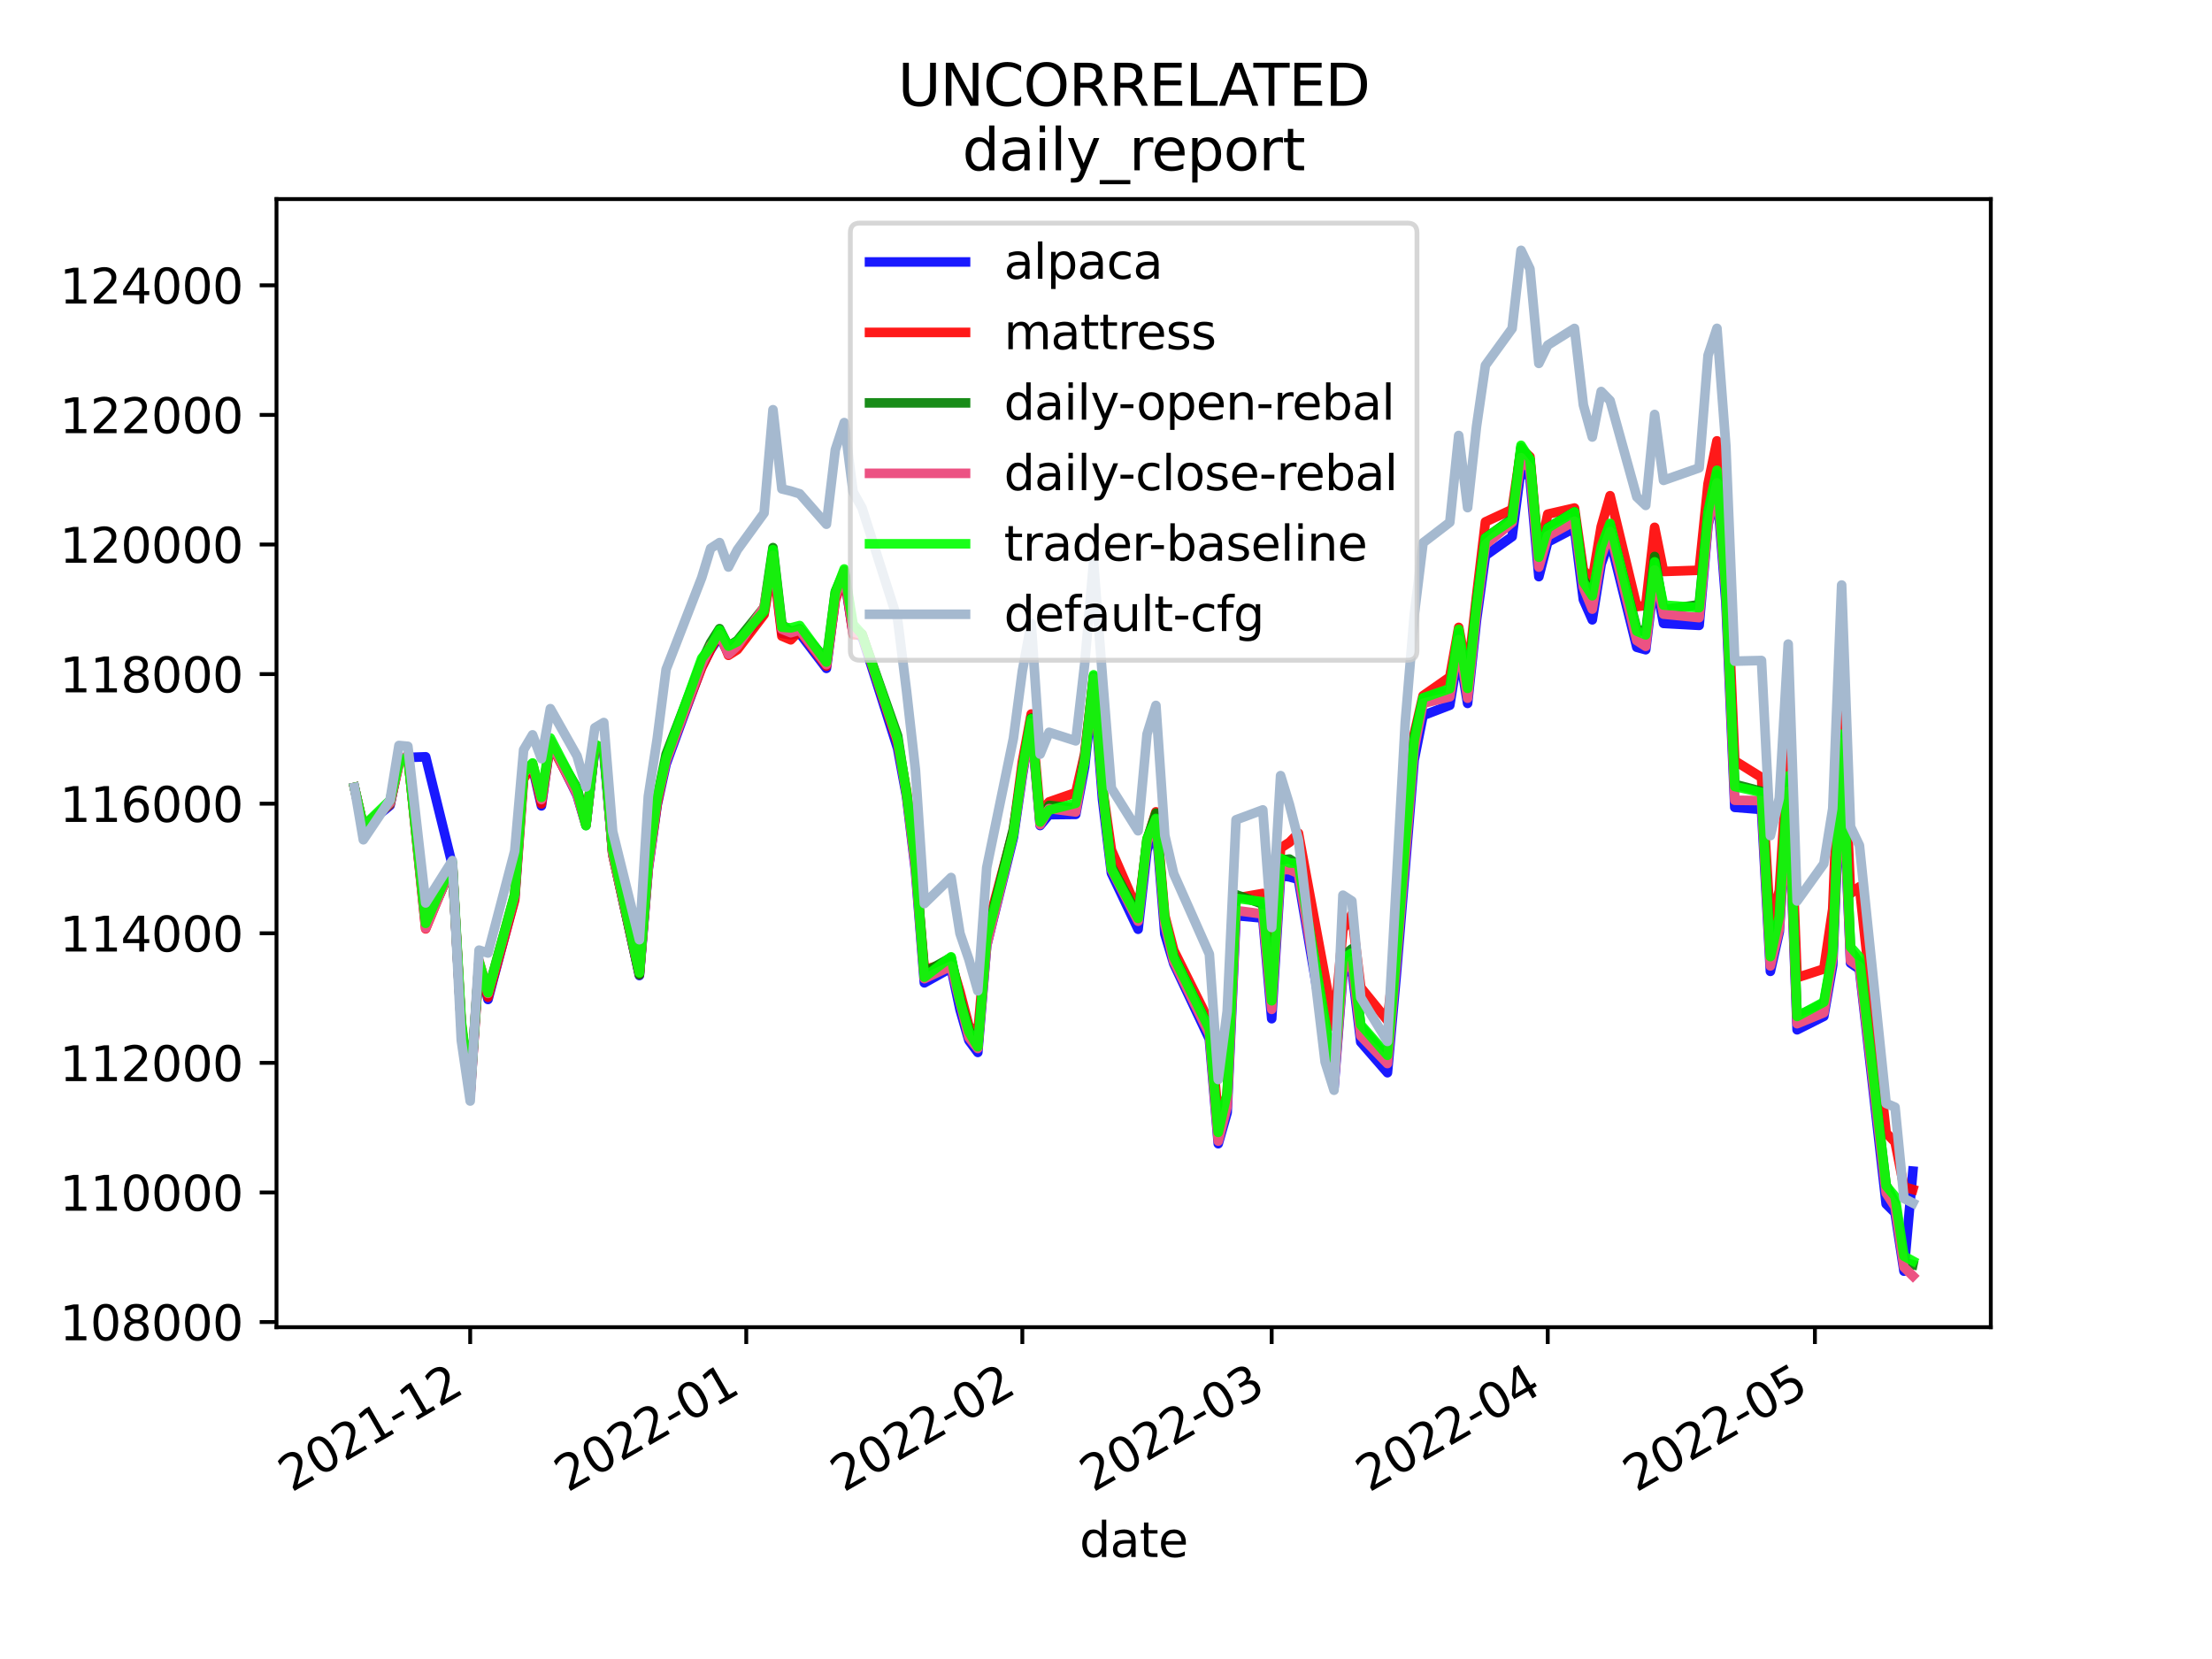 <?xml version="1.0" encoding="utf-8" standalone="no"?>
<!DOCTYPE svg PUBLIC "-//W3C//DTD SVG 1.1//EN"
  "http://www.w3.org/Graphics/SVG/1.1/DTD/svg11.dtd">
<svg height="345.6pt" version="1.1" viewBox="0 0 460.8 345.6" width="460.8pt" xmlns="http://www.w3.org/2000/svg" xmlns:xlink="http://www.w3.org/1999/xlink">
 <defs>
  <style type="text/css">*{stroke-linecap:butt;stroke-linejoin:round;}</style>
 </defs>
 <g id="figure_1">
  <g id="patch_1">
   <path d="M 0 345.6 
L 460.8 345.6 
L 460.8 0 
L 0 0 
z
" style="fill:#ffffff;"/>
  </g>
  <g id="axes_1">
   <g id="patch_2">
    <path d="M 57.6 276.48 
L 414.72 276.48 
L 414.72 41.472 
L 57.6 41.472 
z
" style="fill:#ffffff;"/>
   </g>
   <g id="matplotlib.axis_1">
    <g id="xtick_1">
     <g id="line2d_1">
      <defs>
       <path d="M 0 0 
L 0 3.5 
" id="mc7ae5dae8e" style="stroke:#000000;stroke-width:0.8;"/>
      </defs>
      <g>
       <use style="stroke:#000000;stroke-width:0.8;" x="97.95" xlink:href="#mc7ae5dae8e" y="276.48"/>
      </g>
     </g>
     <g id="text_1">
      <!-- 2021-12 -->
      <g transform="translate(60.725 310.952)rotate(-30)scale(0.1 -0.1)">
       <defs>
        <path d="M 1228 531 
L 3431 531 
L 3431 0 
L 469 0 
L 469 531 
Q 828 903 1448 1529 
Q 2069 2156 2228 2338 
Q 2531 2678 2651 2914 
Q 2772 3150 2772 3378 
Q 2772 3750 2511 3984 
Q 2250 4219 1831 4219 
Q 1534 4219 1204 4116 
Q 875 4013 500 3803 
L 500 4441 
Q 881 4594 1212 4672 
Q 1544 4750 1819 4750 
Q 2544 4750 2975 4387 
Q 3406 4025 3406 3419 
Q 3406 3131 3298 2873 
Q 3191 2616 2906 2266 
Q 2828 2175 2409 1742 
Q 1991 1309 1228 531 
z
" id="DejaVuSans-32" transform="scale(0.016)"/>
        <path d="M 2034 4250 
Q 1547 4250 1301 3770 
Q 1056 3291 1056 2328 
Q 1056 1369 1301 889 
Q 1547 409 2034 409 
Q 2525 409 2770 889 
Q 3016 1369 3016 2328 
Q 3016 3291 2770 3770 
Q 2525 4250 2034 4250 
z
M 2034 4750 
Q 2819 4750 3233 4129 
Q 3647 3509 3647 2328 
Q 3647 1150 3233 529 
Q 2819 -91 2034 -91 
Q 1250 -91 836 529 
Q 422 1150 422 2328 
Q 422 3509 836 4129 
Q 1250 4750 2034 4750 
z
" id="DejaVuSans-30" transform="scale(0.016)"/>
        <path d="M 794 531 
L 1825 531 
L 1825 4091 
L 703 3866 
L 703 4441 
L 1819 4666 
L 2450 4666 
L 2450 531 
L 3481 531 
L 3481 0 
L 794 0 
L 794 531 
z
" id="DejaVuSans-31" transform="scale(0.016)"/>
        <path d="M 313 2009 
L 1997 2009 
L 1997 1497 
L 313 1497 
L 313 2009 
z
" id="DejaVuSans-2d" transform="scale(0.016)"/>
       </defs>
       <use xlink:href="#DejaVuSans-32"/>
       <use x="63.623" xlink:href="#DejaVuSans-30"/>
       <use x="127.246" xlink:href="#DejaVuSans-32"/>
       <use x="190.869" xlink:href="#DejaVuSans-31"/>
       <use x="254.492" xlink:href="#DejaVuSans-2d"/>
       <use x="290.576" xlink:href="#DejaVuSans-31"/>
       <use x="354.199" xlink:href="#DejaVuSans-32"/>
      </g>
     </g>
    </g>
    <g id="xtick_2">
     <g id="line2d_2">
      <g>
       <use style="stroke:#000000;stroke-width:0.8;" x="155.46" xlink:href="#mc7ae5dae8e" y="276.48"/>
      </g>
     </g>
     <g id="text_2">
      <!-- 2022-01 -->
      <g transform="translate(118.235 310.952)rotate(-30)scale(0.1 -0.1)">
       <use xlink:href="#DejaVuSans-32"/>
       <use x="63.623" xlink:href="#DejaVuSans-30"/>
       <use x="127.246" xlink:href="#DejaVuSans-32"/>
       <use x="190.869" xlink:href="#DejaVuSans-32"/>
       <use x="254.492" xlink:href="#DejaVuSans-2d"/>
       <use x="290.576" xlink:href="#DejaVuSans-30"/>
       <use x="354.199" xlink:href="#DejaVuSans-31"/>
      </g>
     </g>
    </g>
    <g id="xtick_3">
     <g id="line2d_3">
      <g>
       <use style="stroke:#000000;stroke-width:0.8;" x="212.97" xlink:href="#mc7ae5dae8e" y="276.48"/>
      </g>
     </g>
     <g id="text_3">
      <!-- 2022-02 -->
      <g transform="translate(175.746 310.952)rotate(-30)scale(0.1 -0.1)">
       <use xlink:href="#DejaVuSans-32"/>
       <use x="63.623" xlink:href="#DejaVuSans-30"/>
       <use x="127.246" xlink:href="#DejaVuSans-32"/>
       <use x="190.869" xlink:href="#DejaVuSans-32"/>
       <use x="254.492" xlink:href="#DejaVuSans-2d"/>
       <use x="290.576" xlink:href="#DejaVuSans-30"/>
       <use x="354.199" xlink:href="#DejaVuSans-32"/>
      </g>
     </g>
    </g>
    <g id="xtick_4">
     <g id="line2d_4">
      <g>
       <use style="stroke:#000000;stroke-width:0.8;" x="264.915" xlink:href="#mc7ae5dae8e" y="276.48"/>
      </g>
     </g>
     <g id="text_4">
      <!-- 2022-03 -->
      <g transform="translate(227.69 310.952)rotate(-30)scale(0.1 -0.1)">
       <defs>
        <path d="M 2597 2516 
Q 3050 2419 3304 2112 
Q 3559 1806 3559 1356 
Q 3559 666 3084 287 
Q 2609 -91 1734 -91 
Q 1441 -91 1130 -33 
Q 819 25 488 141 
L 488 750 
Q 750 597 1062 519 
Q 1375 441 1716 441 
Q 2309 441 2620 675 
Q 2931 909 2931 1356 
Q 2931 1769 2642 2001 
Q 2353 2234 1838 2234 
L 1294 2234 
L 1294 2753 
L 1863 2753 
Q 2328 2753 2575 2939 
Q 2822 3125 2822 3475 
Q 2822 3834 2567 4026 
Q 2313 4219 1838 4219 
Q 1578 4219 1281 4162 
Q 984 4106 628 3988 
L 628 4550 
Q 988 4650 1302 4700 
Q 1616 4750 1894 4750 
Q 2613 4750 3031 4423 
Q 3450 4097 3450 3541 
Q 3450 3153 3228 2886 
Q 3006 2619 2597 2516 
z
" id="DejaVuSans-33" transform="scale(0.016)"/>
       </defs>
       <use xlink:href="#DejaVuSans-32"/>
       <use x="63.623" xlink:href="#DejaVuSans-30"/>
       <use x="127.246" xlink:href="#DejaVuSans-32"/>
       <use x="190.869" xlink:href="#DejaVuSans-32"/>
       <use x="254.492" xlink:href="#DejaVuSans-2d"/>
       <use x="290.576" xlink:href="#DejaVuSans-30"/>
       <use x="354.199" xlink:href="#DejaVuSans-33"/>
      </g>
     </g>
    </g>
    <g id="xtick_5">
     <g id="line2d_5">
      <g>
       <use style="stroke:#000000;stroke-width:0.8;" x="322.425" xlink:href="#mc7ae5dae8e" y="276.48"/>
      </g>
     </g>
     <g id="text_5">
      <!-- 2022-04 -->
      <g transform="translate(285.201 310.952)rotate(-30)scale(0.1 -0.1)">
       <defs>
        <path d="M 2419 4116 
L 825 1625 
L 2419 1625 
L 2419 4116 
z
M 2253 4666 
L 3047 4666 
L 3047 1625 
L 3713 1625 
L 3713 1100 
L 3047 1100 
L 3047 0 
L 2419 0 
L 2419 1100 
L 313 1100 
L 313 1709 
L 2253 4666 
z
" id="DejaVuSans-34" transform="scale(0.016)"/>
       </defs>
       <use xlink:href="#DejaVuSans-32"/>
       <use x="63.623" xlink:href="#DejaVuSans-30"/>
       <use x="127.246" xlink:href="#DejaVuSans-32"/>
       <use x="190.869" xlink:href="#DejaVuSans-32"/>
       <use x="254.492" xlink:href="#DejaVuSans-2d"/>
       <use x="290.576" xlink:href="#DejaVuSans-30"/>
       <use x="354.199" xlink:href="#DejaVuSans-34"/>
      </g>
     </g>
    </g>
    <g id="xtick_6">
     <g id="line2d_6">
      <g>
       <use style="stroke:#000000;stroke-width:0.8;" x="378.08" xlink:href="#mc7ae5dae8e" y="276.48"/>
      </g>
     </g>
     <g id="text_6">
      <!-- 2022-05 -->
      <g transform="translate(340.856 310.952)rotate(-30)scale(0.1 -0.1)">
       <defs>
        <path d="M 691 4666 
L 3169 4666 
L 3169 4134 
L 1269 4134 
L 1269 2991 
Q 1406 3038 1543 3061 
Q 1681 3084 1819 3084 
Q 2600 3084 3056 2656 
Q 3513 2228 3513 1497 
Q 3513 744 3044 326 
Q 2575 -91 1722 -91 
Q 1428 -91 1123 -41 
Q 819 9 494 109 
L 494 744 
Q 775 591 1075 516 
Q 1375 441 1709 441 
Q 2250 441 2565 725 
Q 2881 1009 2881 1497 
Q 2881 1984 2565 2268 
Q 2250 2553 1709 2553 
Q 1456 2553 1204 2497 
Q 953 2441 691 2322 
L 691 4666 
z
" id="DejaVuSans-35" transform="scale(0.016)"/>
       </defs>
       <use xlink:href="#DejaVuSans-32"/>
       <use x="63.623" xlink:href="#DejaVuSans-30"/>
       <use x="127.246" xlink:href="#DejaVuSans-32"/>
       <use x="190.869" xlink:href="#DejaVuSans-32"/>
       <use x="254.492" xlink:href="#DejaVuSans-2d"/>
       <use x="290.576" xlink:href="#DejaVuSans-30"/>
       <use x="354.199" xlink:href="#DejaVuSans-35"/>
      </g>
     </g>
    </g>
    <g id="text_7">
     <!-- date -->
     <g transform="translate(224.885 324.351)scale(0.1 -0.1)">
      <defs>
       <path d="M 2906 2969 
L 2906 4863 
L 3481 4863 
L 3481 0 
L 2906 0 
L 2906 525 
Q 2725 213 2448 61 
Q 2172 -91 1784 -91 
Q 1150 -91 751 415 
Q 353 922 353 1747 
Q 353 2572 751 3078 
Q 1150 3584 1784 3584 
Q 2172 3584 2448 3432 
Q 2725 3281 2906 2969 
z
M 947 1747 
Q 947 1113 1208 752 
Q 1469 391 1925 391 
Q 2381 391 2643 752 
Q 2906 1113 2906 1747 
Q 2906 2381 2643 2742 
Q 2381 3103 1925 3103 
Q 1469 3103 1208 2742 
Q 947 2381 947 1747 
z
" id="DejaVuSans-64" transform="scale(0.016)"/>
       <path d="M 2194 1759 
Q 1497 1759 1228 1600 
Q 959 1441 959 1056 
Q 959 750 1161 570 
Q 1363 391 1709 391 
Q 2188 391 2477 730 
Q 2766 1069 2766 1631 
L 2766 1759 
L 2194 1759 
z
M 3341 1997 
L 3341 0 
L 2766 0 
L 2766 531 
Q 2569 213 2275 61 
Q 1981 -91 1556 -91 
Q 1019 -91 701 211 
Q 384 513 384 1019 
Q 384 1609 779 1909 
Q 1175 2209 1959 2209 
L 2766 2209 
L 2766 2266 
Q 2766 2663 2505 2880 
Q 2244 3097 1772 3097 
Q 1472 3097 1187 3025 
Q 903 2953 641 2809 
L 641 3341 
Q 956 3463 1253 3523 
Q 1550 3584 1831 3584 
Q 2591 3584 2966 3190 
Q 3341 2797 3341 1997 
z
" id="DejaVuSans-61" transform="scale(0.016)"/>
       <path d="M 1172 4494 
L 1172 3500 
L 2356 3500 
L 2356 3053 
L 1172 3053 
L 1172 1153 
Q 1172 725 1289 603 
Q 1406 481 1766 481 
L 2356 481 
L 2356 0 
L 1766 0 
Q 1100 0 847 248 
Q 594 497 594 1153 
L 594 3053 
L 172 3053 
L 172 3500 
L 594 3500 
L 594 4494 
L 1172 4494 
z
" id="DejaVuSans-74" transform="scale(0.016)"/>
       <path d="M 3597 1894 
L 3597 1613 
L 953 1613 
Q 991 1019 1311 708 
Q 1631 397 2203 397 
Q 2534 397 2845 478 
Q 3156 559 3463 722 
L 3463 178 
Q 3153 47 2828 -22 
Q 2503 -91 2169 -91 
Q 1331 -91 842 396 
Q 353 884 353 1716 
Q 353 2575 817 3079 
Q 1281 3584 2069 3584 
Q 2775 3584 3186 3129 
Q 3597 2675 3597 1894 
z
M 3022 2063 
Q 3016 2534 2758 2815 
Q 2500 3097 2075 3097 
Q 1594 3097 1305 2825 
Q 1016 2553 972 2059 
L 3022 2063 
z
" id="DejaVuSans-65" transform="scale(0.016)"/>
      </defs>
      <use xlink:href="#DejaVuSans-64"/>
      <use x="63.477" xlink:href="#DejaVuSans-61"/>
      <use x="124.756" xlink:href="#DejaVuSans-74"/>
      <use x="163.965" xlink:href="#DejaVuSans-65"/>
     </g>
    </g>
   </g>
   <g id="matplotlib.axis_2">
    <g id="ytick_1">
     <g id="line2d_7">
      <defs>
       <path d="M 0 0 
L -3.5 0 
" id="m86f6b5a51b" style="stroke:#000000;stroke-width:0.8;"/>
      </defs>
      <g>
       <use style="stroke:#000000;stroke-width:0.8;" x="57.6" xlink:href="#m86f6b5a51b" y="275.409"/>
      </g>
     </g>
     <g id="text_8">
      <!-- 108000 -->
      <g transform="translate(12.425 279.208)scale(0.1 -0.1)">
       <defs>
        <path d="M 2034 2216 
Q 1584 2216 1326 1975 
Q 1069 1734 1069 1313 
Q 1069 891 1326 650 
Q 1584 409 2034 409 
Q 2484 409 2743 651 
Q 3003 894 3003 1313 
Q 3003 1734 2745 1975 
Q 2488 2216 2034 2216 
z
M 1403 2484 
Q 997 2584 770 2862 
Q 544 3141 544 3541 
Q 544 4100 942 4425 
Q 1341 4750 2034 4750 
Q 2731 4750 3128 4425 
Q 3525 4100 3525 3541 
Q 3525 3141 3298 2862 
Q 3072 2584 2669 2484 
Q 3125 2378 3379 2068 
Q 3634 1759 3634 1313 
Q 3634 634 3220 271 
Q 2806 -91 2034 -91 
Q 1263 -91 848 271 
Q 434 634 434 1313 
Q 434 1759 690 2068 
Q 947 2378 1403 2484 
z
M 1172 3481 
Q 1172 3119 1398 2916 
Q 1625 2713 2034 2713 
Q 2441 2713 2670 2916 
Q 2900 3119 2900 3481 
Q 2900 3844 2670 4047 
Q 2441 4250 2034 4250 
Q 1625 4250 1398 4047 
Q 1172 3844 1172 3481 
z
" id="DejaVuSans-38" transform="scale(0.016)"/>
       </defs>
       <use xlink:href="#DejaVuSans-31"/>
       <use x="63.623" xlink:href="#DejaVuSans-30"/>
       <use x="127.246" xlink:href="#DejaVuSans-38"/>
       <use x="190.869" xlink:href="#DejaVuSans-30"/>
       <use x="254.492" xlink:href="#DejaVuSans-30"/>
       <use x="318.115" xlink:href="#DejaVuSans-30"/>
      </g>
     </g>
    </g>
    <g id="ytick_2">
     <g id="line2d_8">
      <g>
       <use style="stroke:#000000;stroke-width:0.8;" x="57.6" xlink:href="#m86f6b5a51b" y="248.413"/>
      </g>
     </g>
     <g id="text_9">
      <!-- 110000 -->
      <g transform="translate(12.425 252.212)scale(0.1 -0.1)">
       <use xlink:href="#DejaVuSans-31"/>
       <use x="63.623" xlink:href="#DejaVuSans-31"/>
       <use x="127.246" xlink:href="#DejaVuSans-30"/>
       <use x="190.869" xlink:href="#DejaVuSans-30"/>
       <use x="254.492" xlink:href="#DejaVuSans-30"/>
       <use x="318.115" xlink:href="#DejaVuSans-30"/>
      </g>
     </g>
    </g>
    <g id="ytick_3">
     <g id="line2d_9">
      <g>
       <use style="stroke:#000000;stroke-width:0.8;" x="57.6" xlink:href="#m86f6b5a51b" y="221.416"/>
      </g>
     </g>
     <g id="text_10">
      <!-- 112000 -->
      <g transform="translate(12.425 225.215)scale(0.1 -0.1)">
       <use xlink:href="#DejaVuSans-31"/>
       <use x="63.623" xlink:href="#DejaVuSans-31"/>
       <use x="127.246" xlink:href="#DejaVuSans-32"/>
       <use x="190.869" xlink:href="#DejaVuSans-30"/>
       <use x="254.492" xlink:href="#DejaVuSans-30"/>
       <use x="318.115" xlink:href="#DejaVuSans-30"/>
      </g>
     </g>
    </g>
    <g id="ytick_4">
     <g id="line2d_10">
      <g>
       <use style="stroke:#000000;stroke-width:0.8;" x="57.6" xlink:href="#m86f6b5a51b" y="194.42"/>
      </g>
     </g>
     <g id="text_11">
      <!-- 114000 -->
      <g transform="translate(12.425 198.219)scale(0.1 -0.1)">
       <use xlink:href="#DejaVuSans-31"/>
       <use x="63.623" xlink:href="#DejaVuSans-31"/>
       <use x="127.246" xlink:href="#DejaVuSans-34"/>
       <use x="190.869" xlink:href="#DejaVuSans-30"/>
       <use x="254.492" xlink:href="#DejaVuSans-30"/>
       <use x="318.115" xlink:href="#DejaVuSans-30"/>
      </g>
     </g>
    </g>
    <g id="ytick_5">
     <g id="line2d_11">
      <g>
       <use style="stroke:#000000;stroke-width:0.8;" x="57.6" xlink:href="#m86f6b5a51b" y="167.423"/>
      </g>
     </g>
     <g id="text_12">
      <!-- 116000 -->
      <g transform="translate(12.425 171.222)scale(0.1 -0.1)">
       <defs>
        <path d="M 2113 2584 
Q 1688 2584 1439 2293 
Q 1191 2003 1191 1497 
Q 1191 994 1439 701 
Q 1688 409 2113 409 
Q 2538 409 2786 701 
Q 3034 994 3034 1497 
Q 3034 2003 2786 2293 
Q 2538 2584 2113 2584 
z
M 3366 4563 
L 3366 3988 
Q 3128 4100 2886 4159 
Q 2644 4219 2406 4219 
Q 1781 4219 1451 3797 
Q 1122 3375 1075 2522 
Q 1259 2794 1537 2939 
Q 1816 3084 2150 3084 
Q 2853 3084 3261 2657 
Q 3669 2231 3669 1497 
Q 3669 778 3244 343 
Q 2819 -91 2113 -91 
Q 1303 -91 875 529 
Q 447 1150 447 2328 
Q 447 3434 972 4092 
Q 1497 4750 2381 4750 
Q 2619 4750 2861 4703 
Q 3103 4656 3366 4563 
z
" id="DejaVuSans-36" transform="scale(0.016)"/>
       </defs>
       <use xlink:href="#DejaVuSans-31"/>
       <use x="63.623" xlink:href="#DejaVuSans-31"/>
       <use x="127.246" xlink:href="#DejaVuSans-36"/>
       <use x="190.869" xlink:href="#DejaVuSans-30"/>
       <use x="254.492" xlink:href="#DejaVuSans-30"/>
       <use x="318.115" xlink:href="#DejaVuSans-30"/>
      </g>
     </g>
    </g>
    <g id="ytick_6">
     <g id="line2d_12">
      <g>
       <use style="stroke:#000000;stroke-width:0.8;" x="57.6" xlink:href="#m86f6b5a51b" y="140.427"/>
      </g>
     </g>
     <g id="text_13">
      <!-- 118000 -->
      <g transform="translate(12.425 144.226)scale(0.1 -0.1)">
       <use xlink:href="#DejaVuSans-31"/>
       <use x="63.623" xlink:href="#DejaVuSans-31"/>
       <use x="127.246" xlink:href="#DejaVuSans-38"/>
       <use x="190.869" xlink:href="#DejaVuSans-30"/>
       <use x="254.492" xlink:href="#DejaVuSans-30"/>
       <use x="318.115" xlink:href="#DejaVuSans-30"/>
      </g>
     </g>
    </g>
    <g id="ytick_7">
     <g id="line2d_13">
      <g>
       <use style="stroke:#000000;stroke-width:0.8;" x="57.6" xlink:href="#m86f6b5a51b" y="113.43"/>
      </g>
     </g>
     <g id="text_14">
      <!-- 120000 -->
      <g transform="translate(12.425 117.229)scale(0.1 -0.1)">
       <use xlink:href="#DejaVuSans-31"/>
       <use x="63.623" xlink:href="#DejaVuSans-32"/>
       <use x="127.246" xlink:href="#DejaVuSans-30"/>
       <use x="190.869" xlink:href="#DejaVuSans-30"/>
       <use x="254.492" xlink:href="#DejaVuSans-30"/>
       <use x="318.115" xlink:href="#DejaVuSans-30"/>
      </g>
     </g>
    </g>
    <g id="ytick_8">
     <g id="line2d_14">
      <g>
       <use style="stroke:#000000;stroke-width:0.8;" x="57.6" xlink:href="#m86f6b5a51b" y="86.433"/>
      </g>
     </g>
     <g id="text_15">
      <!-- 122000 -->
      <g transform="translate(12.425 90.233)scale(0.1 -0.1)">
       <use xlink:href="#DejaVuSans-31"/>
       <use x="63.623" xlink:href="#DejaVuSans-32"/>
       <use x="127.246" xlink:href="#DejaVuSans-32"/>
       <use x="190.869" xlink:href="#DejaVuSans-30"/>
       <use x="254.492" xlink:href="#DejaVuSans-30"/>
       <use x="318.115" xlink:href="#DejaVuSans-30"/>
      </g>
     </g>
    </g>
    <g id="ytick_9">
     <g id="line2d_15">
      <g>
       <use style="stroke:#000000;stroke-width:0.8;" x="57.6" xlink:href="#m86f6b5a51b" y="59.437"/>
      </g>
     </g>
     <g id="text_16">
      <!-- 124000 -->
      <g transform="translate(12.425 63.236)scale(0.1 -0.1)">
       <use xlink:href="#DejaVuSans-31"/>
       <use x="63.623" xlink:href="#DejaVuSans-32"/>
       <use x="127.246" xlink:href="#DejaVuSans-34"/>
       <use x="190.869" xlink:href="#DejaVuSans-30"/>
       <use x="254.492" xlink:href="#DejaVuSans-30"/>
       <use x="318.115" xlink:href="#DejaVuSans-30"/>
      </g>
     </g>
    </g>
   </g>
   <g id="line2d_16">
    <path clip-path="url(#pfaca2c495d)" d="M 73.833 164.041 
L 75.688 172.411 
L 81.253 167.79 
L 83.109 158.565 
L 84.964 157.794 
L 88.674 157.66 
L 94.24 180.238 
L 96.095 213.61 
L 97.95 227.925 
L 99.805 200.575 
L 101.66 208.208 
L 107.226 187.107 
L 109.081 161.433 
L 110.936 159.753 
L 112.791 167.876 
L 114.646 154.383 
L 120.212 165.677 
L 122.067 171.933 
L 123.922 155.847 
L 125.777 156.741 
L 127.633 177.678 
L 133.198 203.222 
L 135.053 181.027 
L 136.908 167.636 
L 138.764 159.179 
L 146.184 138.868 
L 148.039 135.34 
L 149.895 132.576 
L 151.75 136.169 
L 153.605 134.347 
L 159.17 127.605 
L 161.026 116.442 
L 162.881 131.946 
L 164.736 132.257 
L 166.591 131.931 
L 172.157 139.235 
L 174.012 124.69 
L 175.867 120.026 
L 177.722 132.004 
L 179.577 132.579 
L 186.998 155.931 
L 188.853 165.969 
L 190.708 181.436 
L 192.564 204.744 
L 198.129 201.631 
L 199.984 210.308 
L 201.839 216.746 
L 203.695 219.238 
L 205.55 196.962 
L 211.115 174.436 
L 212.97 161.635 
L 214.826 150.405 
L 216.681 171.968 
L 218.536 169.71 
L 224.101 169.65 
L 225.957 159.724 
L 227.812 142.639 
L 229.667 166.471 
L 231.522 181.876 
L 237.088 193.579 
L 238.943 177.179 
L 240.798 171.629 
L 242.653 194.557 
L 244.508 200.734 
L 251.929 216.44 
L 253.784 238.257 
L 255.639 231.765 
L 257.494 190.736 
L 263.06 191.248 
L 264.915 212.214 
L 266.77 182.404 
L 268.625 182.67 
L 270.481 183.197 
L 276.046 216.099 
L 277.901 226.523 
L 279.756 202.844 
L 281.612 201.716 
L 283.467 217.075 
L 289.032 223.467 
L 290.887 203.01 
L 292.743 180.683 
L 294.598 158.323 
L 296.453 149.052 
L 302.018 146.915 
L 303.874 135.356 
L 305.729 146.528 
L 307.584 129.167 
L 309.439 115.734 
L 315.005 111.789 
L 316.86 97.567 
L 318.715 99.515 
L 320.57 120.126 
L 322.425 112.918 
L 327.991 110.029 
L 329.846 124.923 
L 331.701 129.123 
L 333.556 117.473 
L 335.412 112.391 
L 340.977 134.842 
L 342.832 135.347 
L 344.687 120.035 
L 346.543 129.865 
L 353.963 130.276 
L 355.818 109.329 
L 357.674 101.776 
L 359.529 125.523 
L 361.384 168.187 
L 366.949 168.631 
L 368.805 202.348 
L 370.66 194.116 
L 372.515 165.204 
L 374.37 214.525 
L 379.936 211.719 
L 381.791 201.045 
L 383.646 156.444 
L 385.501 200.63 
L 387.356 201.892 
L 392.922 250.812 
L 394.777 252.654 
L 396.632 264.807 
L 398.487 243.965 
" style="fill:none;stroke:#0000ff;stroke-linecap:square;stroke-opacity:0.9;stroke-width:2;"/>
   </g>
   <g id="line2d_17">
    <path clip-path="url(#pfaca2c495d)" d="M 73.833 164.041 
L 75.688 171.97 
L 81.253 167.558 
L 83.109 159.254 
L 84.964 157.316 
L 88.674 193.502 
L 94.24 179.969 
L 96.095 213.132 
L 97.95 228.089 
L 99.805 201.107 
L 101.66 207.736 
L 107.226 187.492 
L 109.081 162.286 
L 110.936 159.301 
L 112.791 167.451 
L 114.646 154.85 
L 120.212 165.358 
L 122.067 171.805 
L 123.922 155.405 
L 125.777 155.71 
L 127.633 177.911 
L 133.198 203.023 
L 135.053 180.633 
L 136.908 167.431 
L 138.764 158.222 
L 146.184 139.098 
L 148.039 135.343 
L 149.895 131.771 
L 151.75 136.511 
L 153.605 135.33 
L 159.17 128.035 
L 161.026 117.001 
L 162.881 132.516 
L 164.736 133.285 
L 166.591 131.362 
L 172.157 138.759 
L 174.012 125.054 
L 175.867 119.477 
L 177.722 132.244 
L 179.577 132.167 
L 186.998 154.786 
L 188.853 164.751 
L 190.708 180.253 
L 192.564 201.992 
L 198.129 200.417 
L 199.984 206.604 
L 201.839 213.721 
L 203.695 215.35 
L 205.55 193.823 
L 211.115 173.01 
L 212.97 158.739 
L 214.826 148.753 
L 216.681 169.404 
L 218.536 167.053 
L 224.101 165.117 
L 225.957 157.033 
L 227.812 141.033 
L 229.667 164.007 
L 231.522 177.051 
L 237.088 189.882 
L 238.943 175.214 
L 240.798 169.119 
L 242.653 190.76 
L 244.508 197.942 
L 251.929 212.828 
L 253.784 232.527 
L 255.639 228.33 
L 257.494 187.091 
L 263.06 186.122 
L 264.915 205.621 
L 266.77 176.671 
L 268.625 175.466 
L 270.481 173.565 
L 276.046 203.582 
L 277.901 213.885 
L 279.756 193.594 
L 281.612 190.494 
L 283.467 205.717 
L 289.032 212.576 
L 290.887 196.051 
L 292.743 175.738 
L 294.598 152.946 
L 296.453 144.918 
L 302.018 141.037 
L 303.874 130.697 
L 305.729 140.652 
L 307.584 124.274 
L 309.439 108.714 
L 315.005 106.133 
L 316.86 93.456 
L 318.715 95.143 
L 320.57 115.853 
L 322.425 107.104 
L 327.991 105.83 
L 329.846 118.771 
L 331.701 120.829 
L 333.556 109.717 
L 335.412 103.265 
L 340.977 126.364 
L 342.832 126.134 
L 344.687 109.85 
L 346.543 119.049 
L 353.963 118.797 
L 355.818 100.788 
L 357.674 91.837 
L 359.529 115.653 
L 361.384 158.486 
L 366.949 161.953 
L 368.805 192.477 
L 370.66 185.572 
L 372.515 156.566 
L 374.37 203.66 
L 379.936 201.853 
L 381.791 189.354 
L 383.646 143.671 
L 385.501 186.141 
L 387.356 184.73 
L 392.922 236.019 
L 394.777 237.918 
L 396.632 247.249 
L 398.487 247.782 
" style="fill:none;stroke:#ff0000;stroke-linecap:square;stroke-opacity:0.9;stroke-width:2;"/>
   </g>
   <g id="line2d_18">
    <path clip-path="url(#pfaca2c495d)" d="M 73.833 164.041 
L 75.688 172.183 
L 81.253 167.43 
L 83.109 158.788 
L 84.964 157.394 
L 88.674 192.854 
L 94.24 180.497 
L 96.095 213.778 
L 97.95 226.862 
L 99.805 200.464 
L 101.66 206.527 
L 107.226 186.34 
L 109.081 160.618 
L 110.936 159.172 
L 112.791 166.339 
L 114.646 154.651 
L 120.212 164.125 
L 122.067 171.673 
L 123.922 155.73 
L 125.777 155.545 
L 127.633 177.942 
L 133.198 203.001 
L 135.053 179.822 
L 136.908 166.294 
L 138.764 157.136 
L 146.184 137.753 
L 148.039 133.879 
L 149.895 130.962 
L 151.75 134.639 
L 153.605 133.437 
L 159.17 126.538 
L 161.026 114.081 
L 162.881 130.054 
L 164.736 131.579 
L 166.591 130.964 
L 172.157 137.54 
L 174.012 123.234 
L 175.867 118.937 
L 177.722 130.922 
L 179.577 132.119 
L 186.998 153.296 
L 188.853 165.442 
L 190.708 179.337 
L 192.564 202.587 
L 198.129 199.472 
L 199.984 208.004 
L 201.839 214.466 
L 203.695 218.272 
L 205.55 195.134 
L 211.115 172.655 
L 212.97 160.315 
L 214.826 149.61 
L 216.681 171.276 
L 218.536 167.776 
L 224.101 168.343 
L 225.957 157.491 
L 227.812 140.876 
L 229.667 163.929 
L 231.522 180.48 
L 237.088 190.853 
L 238.943 174.898 
L 240.798 169.398 
L 242.653 192.261 
L 244.508 199.11 
L 251.929 214.252 
L 253.784 236.196 
L 255.639 227.988 
L 257.494 186.382 
L 263.06 188.336 
L 264.915 208.483 
L 266.77 179.182 
L 268.625 178.962 
L 270.481 180.139 
L 276.046 213.116 
L 277.901 224.586 
L 279.756 199.182 
L 281.612 197.675 
L 283.467 213.779 
L 289.032 220.367 
L 290.887 198.013 
L 292.743 177.044 
L 294.598 153.726 
L 296.453 145.446 
L 302.018 143.787 
L 303.874 131.878 
L 305.729 143.185 
L 307.584 125.719 
L 309.439 112.064 
L 315.005 108.065 
L 316.86 93.154 
L 318.715 95.729 
L 320.57 116.693 
L 322.425 109.951 
L 327.991 106.642 
L 329.846 120.555 
L 331.701 124.02 
L 333.556 114.757 
L 335.412 109.258 
L 340.977 131.017 
L 342.832 131.79 
L 344.687 115.922 
L 346.543 126.984 
L 353.963 125.968 
L 355.818 106.751 
L 357.674 98.834 
L 359.529 121.713 
L 361.384 163.391 
L 366.949 164.846 
L 368.805 199.007 
L 370.66 191.69 
L 372.515 162.436 
L 374.37 211.694 
L 379.936 208.998 
L 381.791 198.892 
L 383.646 153.467 
L 385.501 198.01 
L 387.356 200.454 
L 392.922 246.816 
L 394.777 250.489 
L 396.632 263.055 
L 398.487 263.451 
" style="fill:none;stroke:#008000;stroke-linecap:square;stroke-opacity:0.9;stroke-width:2;"/>
   </g>
   <g id="line2d_19">
    <path clip-path="url(#pfaca2c495d)" d="M 73.833 164.041 
L 75.688 172.454 
L 81.253 167.282 
L 83.109 159.247 
L 84.964 157.221 
L 88.674 193.378 
L 94.24 180.095 
L 96.095 213.777 
L 97.95 226.732 
L 99.805 200.144 
L 101.66 206.943 
L 107.226 186.551 
L 109.081 161.161 
L 110.936 159.184 
L 112.791 166.576 
L 114.646 154.432 
L 120.212 165.464 
L 122.067 171.873 
L 123.922 155.344 
L 125.777 155.565 
L 127.633 177.929 
L 133.198 202.549 
L 135.053 180.774 
L 136.908 166.673 
L 138.764 158.585 
L 146.184 138.451 
L 148.039 134.504 
L 149.895 132.174 
L 151.75 136.279 
L 153.605 134.545 
L 159.17 126.502 
L 161.026 115.674 
L 162.881 131.073 
L 164.736 131.808 
L 166.591 131.276 
L 172.157 138.447 
L 174.012 124.35 
L 175.867 119.083 
L 177.722 131.598 
L 179.577 132.181 
L 186.998 154.354 
L 188.853 165.427 
L 190.708 180.868 
L 192.564 203.869 
L 198.129 201.255 
L 199.984 208.742 
L 201.839 216.104 
L 203.695 218.404 
L 205.55 196.978 
L 211.115 173.708 
L 212.97 161.178 
L 214.826 150.607 
L 216.681 171.774 
L 218.536 168.453 
L 224.101 169.144 
L 225.957 158.241 
L 227.812 141.316 
L 229.667 164.581 
L 231.522 181.11 
L 237.088 191.908 
L 238.943 175.521 
L 240.798 170.759 
L 242.653 192.51 
L 244.508 200.263 
L 251.929 215.443 
L 253.784 237.71 
L 255.639 230.512 
L 257.494 189.671 
L 263.06 190.403 
L 264.915 210.266 
L 266.77 181.098 
L 268.625 181.186 
L 270.481 181.946 
L 276.046 215.032 
L 277.901 225.891 
L 279.756 202.087 
L 281.612 200.142 
L 283.467 215.794 
L 289.032 221.557 
L 290.887 200.6 
L 292.743 178.439 
L 294.598 156.035 
L 296.453 146.52 
L 302.018 145.154 
L 303.874 133.249 
L 305.729 145.451 
L 307.584 127.514 
L 309.439 113.448 
L 315.005 108.838 
L 316.86 95.349 
L 318.715 97.664 
L 320.57 118.143 
L 322.425 111.629 
L 327.991 108.582 
L 329.846 122.351 
L 331.701 126.887 
L 333.556 115.908 
L 335.412 110.757 
L 340.977 133.445 
L 342.832 134.644 
L 344.687 118.736 
L 346.543 127.932 
L 353.963 128.669 
L 355.818 109.094 
L 357.674 100.6 
L 359.529 123.435 
L 361.384 166.71 
L 366.949 166.783 
L 368.805 201.214 
L 370.66 193.485 
L 372.515 164.843 
L 374.37 213.253 
L 379.936 210.959 
L 381.791 199.56 
L 383.646 154.596 
L 385.501 200.155 
L 387.356 201.441 
L 392.922 248.551 
L 394.777 251.398 
L 396.632 263.977 
L 398.487 265.798 
" style="fill:none;stroke:#ec5283;stroke-linecap:square;stroke-width:2;"/>
   </g>
   <g id="line2d_20">
    <path clip-path="url(#pfaca2c495d)" d="M 73.833 164.041 
L 75.688 172.09 
L 81.253 166.717 
L 83.109 158.91 
L 84.964 157.596 
L 88.674 192.346 
L 94.24 179.659 
L 96.095 212.706 
L 97.95 227.243 
L 99.805 200.365 
L 101.66 206.79 
L 107.226 186.257 
L 109.081 160.999 
L 110.936 158.935 
L 112.791 166.099 
L 114.646 153.734 
L 120.212 164.455 
L 122.067 172.002 
L 123.922 154.998 
L 125.777 156.018 
L 127.633 176.996 
L 133.198 202.667 
L 135.053 179.474 
L 136.908 166.313 
L 138.764 157.868 
L 146.184 137.123 
L 148.039 134.798 
L 149.895 131.248 
L 151.75 134.599 
L 153.605 133.677 
L 159.17 127.354 
L 161.026 114.498 
L 162.881 130.645 
L 164.736 130.8 
L 166.591 130.316 
L 172.157 137.923 
L 174.012 123.42 
L 175.867 118.527 
L 177.722 130.052 
L 179.577 132.125 
L 186.998 153.989 
L 188.853 165.001 
L 190.708 179.425 
L 192.564 203.567 
L 198.129 199.325 
L 199.984 208.453 
L 201.839 214.895 
L 203.695 218.055 
L 205.55 195.374 
L 211.115 173.755 
L 212.97 160.212 
L 214.826 149.753 
L 216.681 171.239 
L 218.536 168.757 
L 224.101 167.338 
L 225.957 158.64 
L 227.812 140.574 
L 229.667 164.201 
L 231.522 180.891 
L 237.088 191.308 
L 238.943 174.692 
L 240.798 170.494 
L 242.653 191.322 
L 244.508 199.332 
L 251.929 214.307 
L 253.784 235.895 
L 255.639 227.744 
L 257.494 187.128 
L 263.06 187.856 
L 264.915 208.473 
L 266.77 178.792 
L 268.625 179.771 
L 270.481 179.882 
L 276.046 212.716 
L 277.901 223.587 
L 279.756 199.676 
L 281.612 198.535 
L 283.467 213.469 
L 289.032 219.835 
L 290.887 198.986 
L 292.743 175.812 
L 294.598 154.259 
L 296.453 145.375 
L 302.018 143.463 
L 303.874 131.119 
L 305.729 143.399 
L 307.584 126.06 
L 309.439 112.064 
L 315.005 108.284 
L 316.86 92.763 
L 318.715 95.647 
L 320.57 116.08 
L 322.425 109.999 
L 327.991 106.634 
L 329.846 121.22 
L 331.701 124.11 
L 333.556 113.934 
L 335.412 109.03 
L 340.977 131.486 
L 342.832 132.258 
L 344.687 117.046 
L 346.543 126.05 
L 353.963 126.595 
L 355.818 106.595 
L 357.674 97.967 
L 359.529 122.342 
L 361.384 163.845 
L 366.949 165.069 
L 368.805 199.279 
L 370.66 190.86 
L 372.515 161.626 
L 374.37 211.749 
L 379.936 208.742 
L 381.791 198.227 
L 383.646 152.959 
L 385.501 197.286 
L 387.356 199.363 
L 392.922 247.028 
L 394.777 249.25 
L 396.632 261.672 
L 398.487 262.686 
" style="fill:none;stroke:#00ff00;stroke-linecap:square;stroke-opacity:0.9;stroke-width:2;"/>
   </g>
   <g id="line2d_21">
    <path clip-path="url(#pfaca2c495d)" d="M 73.833 164.041 
L 75.688 174.938 
L 81.253 166.656 
L 83.109 155.297 
L 84.964 155.467 
L 88.674 188.098 
L 94.24 179.275 
L 96.095 216.728 
L 97.95 229.365 
L 99.805 197.931 
L 101.66 198.53 
L 107.226 177.277 
L 109.081 156.197 
L 110.936 153.079 
L 112.791 158.053 
L 114.646 147.629 
L 120.212 157.49 
L 122.067 163.932 
L 123.922 151.615 
L 125.777 150.512 
L 127.633 173.208 
L 133.198 195.756 
L 135.053 165.917 
L 136.908 153.876 
L 138.764 139.442 
L 146.184 120.327 
L 148.039 114.229 
L 149.895 113.03 
L 151.75 118.124 
L 153.605 114.538 
L 159.17 106.874 
L 161.026 85.353 
L 162.881 101.849 
L 164.736 102.293 
L 166.591 102.865 
L 172.157 109.207 
L 174.012 93.706 
L 175.867 88.034 
L 177.722 102.481 
L 179.577 105.811 
L 186.998 129.113 
L 188.853 143.999 
L 190.708 160.46 
L 192.564 188.225 
L 198.129 182.8 
L 199.984 194.457 
L 201.839 199.863 
L 203.695 206.407 
L 205.55 180.75 
L 211.115 153.792 
L 212.97 139.808 
L 214.826 129.868 
L 216.681 157.098 
L 218.536 152.554 
L 224.101 154.334 
L 225.957 138.342 
L 227.812 116.98 
L 229.667 141.102 
L 231.522 164.184 
L 237.088 173.068 
L 238.943 152.951 
L 240.798 146.951 
L 242.653 174.038 
L 244.508 182.033 
L 251.929 198.751 
L 253.784 224.878 
L 255.639 210.695 
L 257.494 170.779 
L 263.06 168.716 
L 264.915 193.206 
L 266.77 161.576 
L 268.625 167.639 
L 270.481 174.949 
L 276.046 221.226 
L 277.901 227.115 
L 279.756 186.479 
L 281.612 187.687 
L 283.467 207.799 
L 289.032 216.945 
L 290.887 183.977 
L 292.743 150.397 
L 294.598 128.243 
L 296.453 113.077 
L 302.018 108.809 
L 303.874 90.721 
L 305.729 105.752 
L 307.584 88.836 
L 309.439 76.109 
L 315.005 68.436 
L 316.86 52.154 
L 318.715 56.013 
L 320.57 75.702 
L 322.425 71.904 
L 327.991 68.418 
L 329.846 84.36 
L 331.701 91.037 
L 333.556 81.557 
L 335.412 83.459 
L 340.977 103.515 
L 342.832 105.287 
L 344.687 86.342 
L 346.543 100.071 
L 353.963 97.465 
L 355.818 74.031 
L 357.674 68.401 
L 359.529 92.904 
L 361.384 137.73 
L 366.949 137.596 
L 368.805 174.075 
L 370.66 166.264 
L 372.515 134.176 
L 374.37 187.691 
L 379.936 179.921 
L 381.791 168.446 
L 383.646 121.869 
L 385.501 172.223 
L 387.356 176.126 
L 392.922 229.863 
L 394.777 230.65 
L 396.632 249.671 
L 398.487 250.605 
" style="fill:none;stroke:#a5b9cf;stroke-linecap:square;stroke-width:2;"/>
   </g>
   <g id="patch_3">
    <path d="M 57.6 276.48 
L 57.6 41.472 
" style="fill:none;stroke:#000000;stroke-linecap:square;stroke-linejoin:miter;stroke-width:0.8;"/>
   </g>
   <g id="patch_4">
    <path d="M 414.72 276.48 
L 414.72 41.472 
" style="fill:none;stroke:#000000;stroke-linecap:square;stroke-linejoin:miter;stroke-width:0.8;"/>
   </g>
   <g id="patch_5">
    <path d="M 57.6 276.48 
L 414.72 276.48 
" style="fill:none;stroke:#000000;stroke-linecap:square;stroke-linejoin:miter;stroke-width:0.8;"/>
   </g>
   <g id="patch_6">
    <path d="M 57.6 41.472 
L 414.72 41.472 
" style="fill:none;stroke:#000000;stroke-linecap:square;stroke-linejoin:miter;stroke-width:0.8;"/>
   </g>
   <g id="text_17">
    <!-- UNCORRELATED -->
    <g transform="translate(187.044 22.035)scale(0.12 -0.12)">
     <defs>
      <path d="M 556 4666 
L 1191 4666 
L 1191 1831 
Q 1191 1081 1462 751 
Q 1734 422 2344 422 
Q 2950 422 3222 751 
Q 3494 1081 3494 1831 
L 3494 4666 
L 4128 4666 
L 4128 1753 
Q 4128 841 3676 375 
Q 3225 -91 2344 -91 
Q 1459 -91 1007 375 
Q 556 841 556 1753 
L 556 4666 
z
" id="DejaVuSans-55" transform="scale(0.016)"/>
      <path d="M 628 4666 
L 1478 4666 
L 3547 763 
L 3547 4666 
L 4159 4666 
L 4159 0 
L 3309 0 
L 1241 3903 
L 1241 0 
L 628 0 
L 628 4666 
z
" id="DejaVuSans-4e" transform="scale(0.016)"/>
      <path d="M 4122 4306 
L 4122 3641 
Q 3803 3938 3442 4084 
Q 3081 4231 2675 4231 
Q 1875 4231 1450 3742 
Q 1025 3253 1025 2328 
Q 1025 1406 1450 917 
Q 1875 428 2675 428 
Q 3081 428 3442 575 
Q 3803 722 4122 1019 
L 4122 359 
Q 3791 134 3420 21 
Q 3050 -91 2638 -91 
Q 1578 -91 968 557 
Q 359 1206 359 2328 
Q 359 3453 968 4101 
Q 1578 4750 2638 4750 
Q 3056 4750 3426 4639 
Q 3797 4528 4122 4306 
z
" id="DejaVuSans-43" transform="scale(0.016)"/>
      <path d="M 2522 4238 
Q 1834 4238 1429 3725 
Q 1025 3213 1025 2328 
Q 1025 1447 1429 934 
Q 1834 422 2522 422 
Q 3209 422 3611 934 
Q 4013 1447 4013 2328 
Q 4013 3213 3611 3725 
Q 3209 4238 2522 4238 
z
M 2522 4750 
Q 3503 4750 4090 4092 
Q 4678 3434 4678 2328 
Q 4678 1225 4090 567 
Q 3503 -91 2522 -91 
Q 1538 -91 948 565 
Q 359 1222 359 2328 
Q 359 3434 948 4092 
Q 1538 4750 2522 4750 
z
" id="DejaVuSans-4f" transform="scale(0.016)"/>
      <path d="M 2841 2188 
Q 3044 2119 3236 1894 
Q 3428 1669 3622 1275 
L 4263 0 
L 3584 0 
L 2988 1197 
Q 2756 1666 2539 1819 
Q 2322 1972 1947 1972 
L 1259 1972 
L 1259 0 
L 628 0 
L 628 4666 
L 2053 4666 
Q 2853 4666 3247 4331 
Q 3641 3997 3641 3322 
Q 3641 2881 3436 2590 
Q 3231 2300 2841 2188 
z
M 1259 4147 
L 1259 2491 
L 2053 2491 
Q 2509 2491 2742 2702 
Q 2975 2913 2975 3322 
Q 2975 3731 2742 3939 
Q 2509 4147 2053 4147 
L 1259 4147 
z
" id="DejaVuSans-52" transform="scale(0.016)"/>
      <path d="M 628 4666 
L 3578 4666 
L 3578 4134 
L 1259 4134 
L 1259 2753 
L 3481 2753 
L 3481 2222 
L 1259 2222 
L 1259 531 
L 3634 531 
L 3634 0 
L 628 0 
L 628 4666 
z
" id="DejaVuSans-45" transform="scale(0.016)"/>
      <path d="M 628 4666 
L 1259 4666 
L 1259 531 
L 3531 531 
L 3531 0 
L 628 0 
L 628 4666 
z
" id="DejaVuSans-4c" transform="scale(0.016)"/>
      <path d="M 2188 4044 
L 1331 1722 
L 3047 1722 
L 2188 4044 
z
M 1831 4666 
L 2547 4666 
L 4325 0 
L 3669 0 
L 3244 1197 
L 1141 1197 
L 716 0 
L 50 0 
L 1831 4666 
z
" id="DejaVuSans-41" transform="scale(0.016)"/>
      <path d="M -19 4666 
L 3928 4666 
L 3928 4134 
L 2272 4134 
L 2272 0 
L 1638 0 
L 1638 4134 
L -19 4134 
L -19 4666 
z
" id="DejaVuSans-54" transform="scale(0.016)"/>
      <path d="M 1259 4147 
L 1259 519 
L 2022 519 
Q 2988 519 3436 956 
Q 3884 1394 3884 2338 
Q 3884 3275 3436 3711 
Q 2988 4147 2022 4147 
L 1259 4147 
z
M 628 4666 
L 1925 4666 
Q 3281 4666 3915 4102 
Q 4550 3538 4550 2338 
Q 4550 1131 3912 565 
Q 3275 0 1925 0 
L 628 0 
L 628 4666 
z
" id="DejaVuSans-44" transform="scale(0.016)"/>
     </defs>
     <use xlink:href="#DejaVuSans-55"/>
     <use x="73.193" xlink:href="#DejaVuSans-4e"/>
     <use x="147.998" xlink:href="#DejaVuSans-43"/>
     <use x="217.822" xlink:href="#DejaVuSans-4f"/>
     <use x="296.533" xlink:href="#DejaVuSans-52"/>
     <use x="366.016" xlink:href="#DejaVuSans-52"/>
     <use x="435.498" xlink:href="#DejaVuSans-45"/>
     <use x="498.682" xlink:href="#DejaVuSans-4c"/>
     <use x="556.645" xlink:href="#DejaVuSans-41"/>
     <use x="617.303" xlink:href="#DejaVuSans-54"/>
     <use x="678.387" xlink:href="#DejaVuSans-45"/>
     <use x="741.57" xlink:href="#DejaVuSans-44"/>
    </g>
    <!-- daily_report -->
    <g transform="translate(200.467 35.472)scale(0.12 -0.12)">
     <defs>
      <path d="M 603 3500 
L 1178 3500 
L 1178 0 
L 603 0 
L 603 3500 
z
M 603 4863 
L 1178 4863 
L 1178 4134 
L 603 4134 
L 603 4863 
z
" id="DejaVuSans-69" transform="scale(0.016)"/>
      <path d="M 603 4863 
L 1178 4863 
L 1178 0 
L 603 0 
L 603 4863 
z
" id="DejaVuSans-6c" transform="scale(0.016)"/>
      <path d="M 2059 -325 
Q 1816 -950 1584 -1140 
Q 1353 -1331 966 -1331 
L 506 -1331 
L 506 -850 
L 844 -850 
Q 1081 -850 1212 -737 
Q 1344 -625 1503 -206 
L 1606 56 
L 191 3500 
L 800 3500 
L 1894 763 
L 2988 3500 
L 3597 3500 
L 2059 -325 
z
" id="DejaVuSans-79" transform="scale(0.016)"/>
      <path d="M 3263 -1063 
L 3263 -1509 
L -63 -1509 
L -63 -1063 
L 3263 -1063 
z
" id="DejaVuSans-5f" transform="scale(0.016)"/>
      <path d="M 2631 2963 
Q 2534 3019 2420 3045 
Q 2306 3072 2169 3072 
Q 1681 3072 1420 2755 
Q 1159 2438 1159 1844 
L 1159 0 
L 581 0 
L 581 3500 
L 1159 3500 
L 1159 2956 
Q 1341 3275 1631 3429 
Q 1922 3584 2338 3584 
Q 2397 3584 2469 3576 
Q 2541 3569 2628 3553 
L 2631 2963 
z
" id="DejaVuSans-72" transform="scale(0.016)"/>
      <path d="M 1159 525 
L 1159 -1331 
L 581 -1331 
L 581 3500 
L 1159 3500 
L 1159 2969 
Q 1341 3281 1617 3432 
Q 1894 3584 2278 3584 
Q 2916 3584 3314 3078 
Q 3713 2572 3713 1747 
Q 3713 922 3314 415 
Q 2916 -91 2278 -91 
Q 1894 -91 1617 61 
Q 1341 213 1159 525 
z
M 3116 1747 
Q 3116 2381 2855 2742 
Q 2594 3103 2138 3103 
Q 1681 3103 1420 2742 
Q 1159 2381 1159 1747 
Q 1159 1113 1420 752 
Q 1681 391 2138 391 
Q 2594 391 2855 752 
Q 3116 1113 3116 1747 
z
" id="DejaVuSans-70" transform="scale(0.016)"/>
      <path d="M 1959 3097 
Q 1497 3097 1228 2736 
Q 959 2375 959 1747 
Q 959 1119 1226 758 
Q 1494 397 1959 397 
Q 2419 397 2687 759 
Q 2956 1122 2956 1747 
Q 2956 2369 2687 2733 
Q 2419 3097 1959 3097 
z
M 1959 3584 
Q 2709 3584 3137 3096 
Q 3566 2609 3566 1747 
Q 3566 888 3137 398 
Q 2709 -91 1959 -91 
Q 1206 -91 779 398 
Q 353 888 353 1747 
Q 353 2609 779 3096 
Q 1206 3584 1959 3584 
z
" id="DejaVuSans-6f" transform="scale(0.016)"/>
     </defs>
     <use xlink:href="#DejaVuSans-64"/>
     <use x="63.477" xlink:href="#DejaVuSans-61"/>
     <use x="124.756" xlink:href="#DejaVuSans-69"/>
     <use x="152.539" xlink:href="#DejaVuSans-6c"/>
     <use x="180.322" xlink:href="#DejaVuSans-79"/>
     <use x="239.502" xlink:href="#DejaVuSans-5f"/>
     <use x="289.502" xlink:href="#DejaVuSans-72"/>
     <use x="328.365" xlink:href="#DejaVuSans-65"/>
     <use x="389.889" xlink:href="#DejaVuSans-70"/>
     <use x="453.365" xlink:href="#DejaVuSans-6f"/>
     <use x="514.547" xlink:href="#DejaVuSans-72"/>
     <use x="555.66" xlink:href="#DejaVuSans-74"/>
    </g>
   </g>
   <g id="legend_1">
    <g id="patch_7">
     <path d="M 179.138 137.541 
L 293.182 137.541 
Q 295.182 137.541 295.182 135.541 
L 295.182 48.472 
Q 295.182 46.472 293.182 46.472 
L 179.138 46.472 
Q 177.138 46.472 177.138 48.472 
L 177.138 135.541 
Q 177.138 137.541 179.138 137.541 
z
" style="fill:#ffffff;opacity:0.8;stroke:#cccccc;stroke-linejoin:miter;"/>
    </g>
    <g id="line2d_22">
     <path d="M 181.138 54.57 
L 201.138 54.57 
" style="fill:none;stroke:#0000ff;stroke-linecap:square;stroke-opacity:0.9;stroke-width:2;"/>
    </g>
    <g id="line2d_23"/>
    <g id="text_18">
     <!-- alpaca -->
     <g transform="translate(209.138 58.07)scale(0.1 -0.1)">
      <defs>
       <path d="M 3122 3366 
L 3122 2828 
Q 2878 2963 2633 3030 
Q 2388 3097 2138 3097 
Q 1578 3097 1268 2742 
Q 959 2388 959 1747 
Q 959 1106 1268 751 
Q 1578 397 2138 397 
Q 2388 397 2633 464 
Q 2878 531 3122 666 
L 3122 134 
Q 2881 22 2623 -34 
Q 2366 -91 2075 -91 
Q 1284 -91 818 406 
Q 353 903 353 1747 
Q 353 2603 823 3093 
Q 1294 3584 2113 3584 
Q 2378 3584 2631 3529 
Q 2884 3475 3122 3366 
z
" id="DejaVuSans-63" transform="scale(0.016)"/>
      </defs>
      <use xlink:href="#DejaVuSans-61"/>
      <use x="61.279" xlink:href="#DejaVuSans-6c"/>
      <use x="89.062" xlink:href="#DejaVuSans-70"/>
      <use x="152.539" xlink:href="#DejaVuSans-61"/>
      <use x="213.818" xlink:href="#DejaVuSans-63"/>
      <use x="268.799" xlink:href="#DejaVuSans-61"/>
     </g>
    </g>
    <g id="line2d_24">
     <path d="M 181.138 69.249 
L 201.138 69.249 
" style="fill:none;stroke:#ff0000;stroke-linecap:square;stroke-opacity:0.9;stroke-width:2;"/>
    </g>
    <g id="line2d_25"/>
    <g id="text_19">
     <!-- mattress -->
     <g transform="translate(209.138 72.749)scale(0.1 -0.1)">
      <defs>
       <path d="M 3328 2828 
Q 3544 3216 3844 3400 
Q 4144 3584 4550 3584 
Q 5097 3584 5394 3201 
Q 5691 2819 5691 2113 
L 5691 0 
L 5113 0 
L 5113 2094 
Q 5113 2597 4934 2840 
Q 4756 3084 4391 3084 
Q 3944 3084 3684 2787 
Q 3425 2491 3425 1978 
L 3425 0 
L 2847 0 
L 2847 2094 
Q 2847 2600 2669 2842 
Q 2491 3084 2119 3084 
Q 1678 3084 1418 2786 
Q 1159 2488 1159 1978 
L 1159 0 
L 581 0 
L 581 3500 
L 1159 3500 
L 1159 2956 
Q 1356 3278 1631 3431 
Q 1906 3584 2284 3584 
Q 2666 3584 2933 3390 
Q 3200 3197 3328 2828 
z
" id="DejaVuSans-6d" transform="scale(0.016)"/>
       <path d="M 2834 3397 
L 2834 2853 
Q 2591 2978 2328 3040 
Q 2066 3103 1784 3103 
Q 1356 3103 1142 2972 
Q 928 2841 928 2578 
Q 928 2378 1081 2264 
Q 1234 2150 1697 2047 
L 1894 2003 
Q 2506 1872 2764 1633 
Q 3022 1394 3022 966 
Q 3022 478 2636 193 
Q 2250 -91 1575 -91 
Q 1294 -91 989 -36 
Q 684 19 347 128 
L 347 722 
Q 666 556 975 473 
Q 1284 391 1588 391 
Q 1994 391 2212 530 
Q 2431 669 2431 922 
Q 2431 1156 2273 1281 
Q 2116 1406 1581 1522 
L 1381 1569 
Q 847 1681 609 1914 
Q 372 2147 372 2553 
Q 372 3047 722 3315 
Q 1072 3584 1716 3584 
Q 2034 3584 2315 3537 
Q 2597 3491 2834 3397 
z
" id="DejaVuSans-73" transform="scale(0.016)"/>
      </defs>
      <use xlink:href="#DejaVuSans-6d"/>
      <use x="97.412" xlink:href="#DejaVuSans-61"/>
      <use x="158.691" xlink:href="#DejaVuSans-74"/>
      <use x="197.9" xlink:href="#DejaVuSans-74"/>
      <use x="237.109" xlink:href="#DejaVuSans-72"/>
      <use x="275.973" xlink:href="#DejaVuSans-65"/>
      <use x="337.496" xlink:href="#DejaVuSans-73"/>
      <use x="389.596" xlink:href="#DejaVuSans-73"/>
     </g>
    </g>
    <g id="line2d_26">
     <path d="M 181.138 83.927 
L 201.138 83.927 
" style="fill:none;stroke:#008000;stroke-linecap:square;stroke-opacity:0.9;stroke-width:2;"/>
    </g>
    <g id="line2d_27"/>
    <g id="text_20">
     <!-- daily-open-rebal -->
     <g transform="translate(209.138 87.427)scale(0.1 -0.1)">
      <defs>
       <path d="M 3513 2113 
L 3513 0 
L 2938 0 
L 2938 2094 
Q 2938 2591 2744 2837 
Q 2550 3084 2163 3084 
Q 1697 3084 1428 2787 
Q 1159 2491 1159 1978 
L 1159 0 
L 581 0 
L 581 3500 
L 1159 3500 
L 1159 2956 
Q 1366 3272 1645 3428 
Q 1925 3584 2291 3584 
Q 2894 3584 3203 3211 
Q 3513 2838 3513 2113 
z
" id="DejaVuSans-6e" transform="scale(0.016)"/>
       <path d="M 3116 1747 
Q 3116 2381 2855 2742 
Q 2594 3103 2138 3103 
Q 1681 3103 1420 2742 
Q 1159 2381 1159 1747 
Q 1159 1113 1420 752 
Q 1681 391 2138 391 
Q 2594 391 2855 752 
Q 3116 1113 3116 1747 
z
M 1159 2969 
Q 1341 3281 1617 3432 
Q 1894 3584 2278 3584 
Q 2916 3584 3314 3078 
Q 3713 2572 3713 1747 
Q 3713 922 3314 415 
Q 2916 -91 2278 -91 
Q 1894 -91 1617 61 
Q 1341 213 1159 525 
L 1159 0 
L 581 0 
L 581 4863 
L 1159 4863 
L 1159 2969 
z
" id="DejaVuSans-62" transform="scale(0.016)"/>
      </defs>
      <use xlink:href="#DejaVuSans-64"/>
      <use x="63.477" xlink:href="#DejaVuSans-61"/>
      <use x="124.756" xlink:href="#DejaVuSans-69"/>
      <use x="152.539" xlink:href="#DejaVuSans-6c"/>
      <use x="180.322" xlink:href="#DejaVuSans-79"/>
      <use x="237.752" xlink:href="#DejaVuSans-2d"/>
      <use x="275.711" xlink:href="#DejaVuSans-6f"/>
      <use x="336.893" xlink:href="#DejaVuSans-70"/>
      <use x="400.369" xlink:href="#DejaVuSans-65"/>
      <use x="461.893" xlink:href="#DejaVuSans-6e"/>
      <use x="525.271" xlink:href="#DejaVuSans-2d"/>
      <use x="561.355" xlink:href="#DejaVuSans-72"/>
      <use x="600.219" xlink:href="#DejaVuSans-65"/>
      <use x="661.742" xlink:href="#DejaVuSans-62"/>
      <use x="725.219" xlink:href="#DejaVuSans-61"/>
      <use x="786.498" xlink:href="#DejaVuSans-6c"/>
     </g>
    </g>
    <g id="line2d_28">
     <path d="M 181.138 98.605 
L 201.138 98.605 
" style="fill:none;stroke:#ec5283;stroke-linecap:square;stroke-width:2;"/>
    </g>
    <g id="line2d_29"/>
    <g id="text_21">
     <!-- daily-close-rebal -->
     <g transform="translate(209.138 102.105)scale(0.1 -0.1)">
      <use xlink:href="#DejaVuSans-64"/>
      <use x="63.477" xlink:href="#DejaVuSans-61"/>
      <use x="124.756" xlink:href="#DejaVuSans-69"/>
      <use x="152.539" xlink:href="#DejaVuSans-6c"/>
      <use x="180.322" xlink:href="#DejaVuSans-79"/>
      <use x="237.752" xlink:href="#DejaVuSans-2d"/>
      <use x="273.836" xlink:href="#DejaVuSans-63"/>
      <use x="328.816" xlink:href="#DejaVuSans-6c"/>
      <use x="356.6" xlink:href="#DejaVuSans-6f"/>
      <use x="417.781" xlink:href="#DejaVuSans-73"/>
      <use x="469.881" xlink:href="#DejaVuSans-65"/>
      <use x="531.404" xlink:href="#DejaVuSans-2d"/>
      <use x="567.488" xlink:href="#DejaVuSans-72"/>
      <use x="606.352" xlink:href="#DejaVuSans-65"/>
      <use x="667.875" xlink:href="#DejaVuSans-62"/>
      <use x="731.352" xlink:href="#DejaVuSans-61"/>
      <use x="792.631" xlink:href="#DejaVuSans-6c"/>
     </g>
    </g>
    <g id="line2d_30">
     <path d="M 181.138 113.283 
L 201.138 113.283 
" style="fill:none;stroke:#00ff00;stroke-linecap:square;stroke-opacity:0.9;stroke-width:2;"/>
    </g>
    <g id="line2d_31"/>
    <g id="text_22">
     <!-- trader-baseline -->
     <g transform="translate(209.138 116.783)scale(0.1 -0.1)">
      <use xlink:href="#DejaVuSans-74"/>
      <use x="39.209" xlink:href="#DejaVuSans-72"/>
      <use x="80.322" xlink:href="#DejaVuSans-61"/>
      <use x="141.602" xlink:href="#DejaVuSans-64"/>
      <use x="205.078" xlink:href="#DejaVuSans-65"/>
      <use x="266.602" xlink:href="#DejaVuSans-72"/>
      <use x="301.34" xlink:href="#DejaVuSans-2d"/>
      <use x="337.424" xlink:href="#DejaVuSans-62"/>
      <use x="400.9" xlink:href="#DejaVuSans-61"/>
      <use x="462.18" xlink:href="#DejaVuSans-73"/>
      <use x="514.279" xlink:href="#DejaVuSans-65"/>
      <use x="575.803" xlink:href="#DejaVuSans-6c"/>
      <use x="603.586" xlink:href="#DejaVuSans-69"/>
      <use x="631.369" xlink:href="#DejaVuSans-6e"/>
      <use x="694.748" xlink:href="#DejaVuSans-65"/>
     </g>
    </g>
    <g id="line2d_32">
     <path d="M 181.138 127.961 
L 201.138 127.961 
" style="fill:none;stroke:#a5b9cf;stroke-linecap:square;stroke-width:2;"/>
    </g>
    <g id="line2d_33"/>
    <g id="text_23">
     <!-- default-cfg -->
     <g transform="translate(209.138 131.461)scale(0.1 -0.1)">
      <defs>
       <path d="M 2375 4863 
L 2375 4384 
L 1825 4384 
Q 1516 4384 1395 4259 
Q 1275 4134 1275 3809 
L 1275 3500 
L 2222 3500 
L 2222 3053 
L 1275 3053 
L 1275 0 
L 697 0 
L 697 3053 
L 147 3053 
L 147 3500 
L 697 3500 
L 697 3744 
Q 697 4328 969 4595 
Q 1241 4863 1831 4863 
L 2375 4863 
z
" id="DejaVuSans-66" transform="scale(0.016)"/>
       <path d="M 544 1381 
L 544 3500 
L 1119 3500 
L 1119 1403 
Q 1119 906 1312 657 
Q 1506 409 1894 409 
Q 2359 409 2629 706 
Q 2900 1003 2900 1516 
L 2900 3500 
L 3475 3500 
L 3475 0 
L 2900 0 
L 2900 538 
Q 2691 219 2414 64 
Q 2138 -91 1772 -91 
Q 1169 -91 856 284 
Q 544 659 544 1381 
z
M 1991 3584 
L 1991 3584 
z
" id="DejaVuSans-75" transform="scale(0.016)"/>
       <path d="M 2906 1791 
Q 2906 2416 2648 2759 
Q 2391 3103 1925 3103 
Q 1463 3103 1205 2759 
Q 947 2416 947 1791 
Q 947 1169 1205 825 
Q 1463 481 1925 481 
Q 2391 481 2648 825 
Q 2906 1169 2906 1791 
z
M 3481 434 
Q 3481 -459 3084 -895 
Q 2688 -1331 1869 -1331 
Q 1566 -1331 1297 -1286 
Q 1028 -1241 775 -1147 
L 775 -588 
Q 1028 -725 1275 -790 
Q 1522 -856 1778 -856 
Q 2344 -856 2625 -561 
Q 2906 -266 2906 331 
L 2906 616 
Q 2728 306 2450 153 
Q 2172 0 1784 0 
Q 1141 0 747 490 
Q 353 981 353 1791 
Q 353 2603 747 3093 
Q 1141 3584 1784 3584 
Q 2172 3584 2450 3431 
Q 2728 3278 2906 2969 
L 2906 3500 
L 3481 3500 
L 3481 434 
z
" id="DejaVuSans-67" transform="scale(0.016)"/>
      </defs>
      <use xlink:href="#DejaVuSans-64"/>
      <use x="63.477" xlink:href="#DejaVuSans-65"/>
      <use x="125" xlink:href="#DejaVuSans-66"/>
      <use x="160.205" xlink:href="#DejaVuSans-61"/>
      <use x="221.484" xlink:href="#DejaVuSans-75"/>
      <use x="284.863" xlink:href="#DejaVuSans-6c"/>
      <use x="312.646" xlink:href="#DejaVuSans-74"/>
      <use x="351.855" xlink:href="#DejaVuSans-2d"/>
      <use x="387.939" xlink:href="#DejaVuSans-63"/>
      <use x="442.92" xlink:href="#DejaVuSans-66"/>
      <use x="478.125" xlink:href="#DejaVuSans-67"/>
     </g>
    </g>
   </g>
  </g>
 </g>
 <defs>
  <clipPath id="pfaca2c495d">
   <rect height="235.008" width="357.12" x="57.6" y="41.472"/>
  </clipPath>
 </defs>
</svg>

